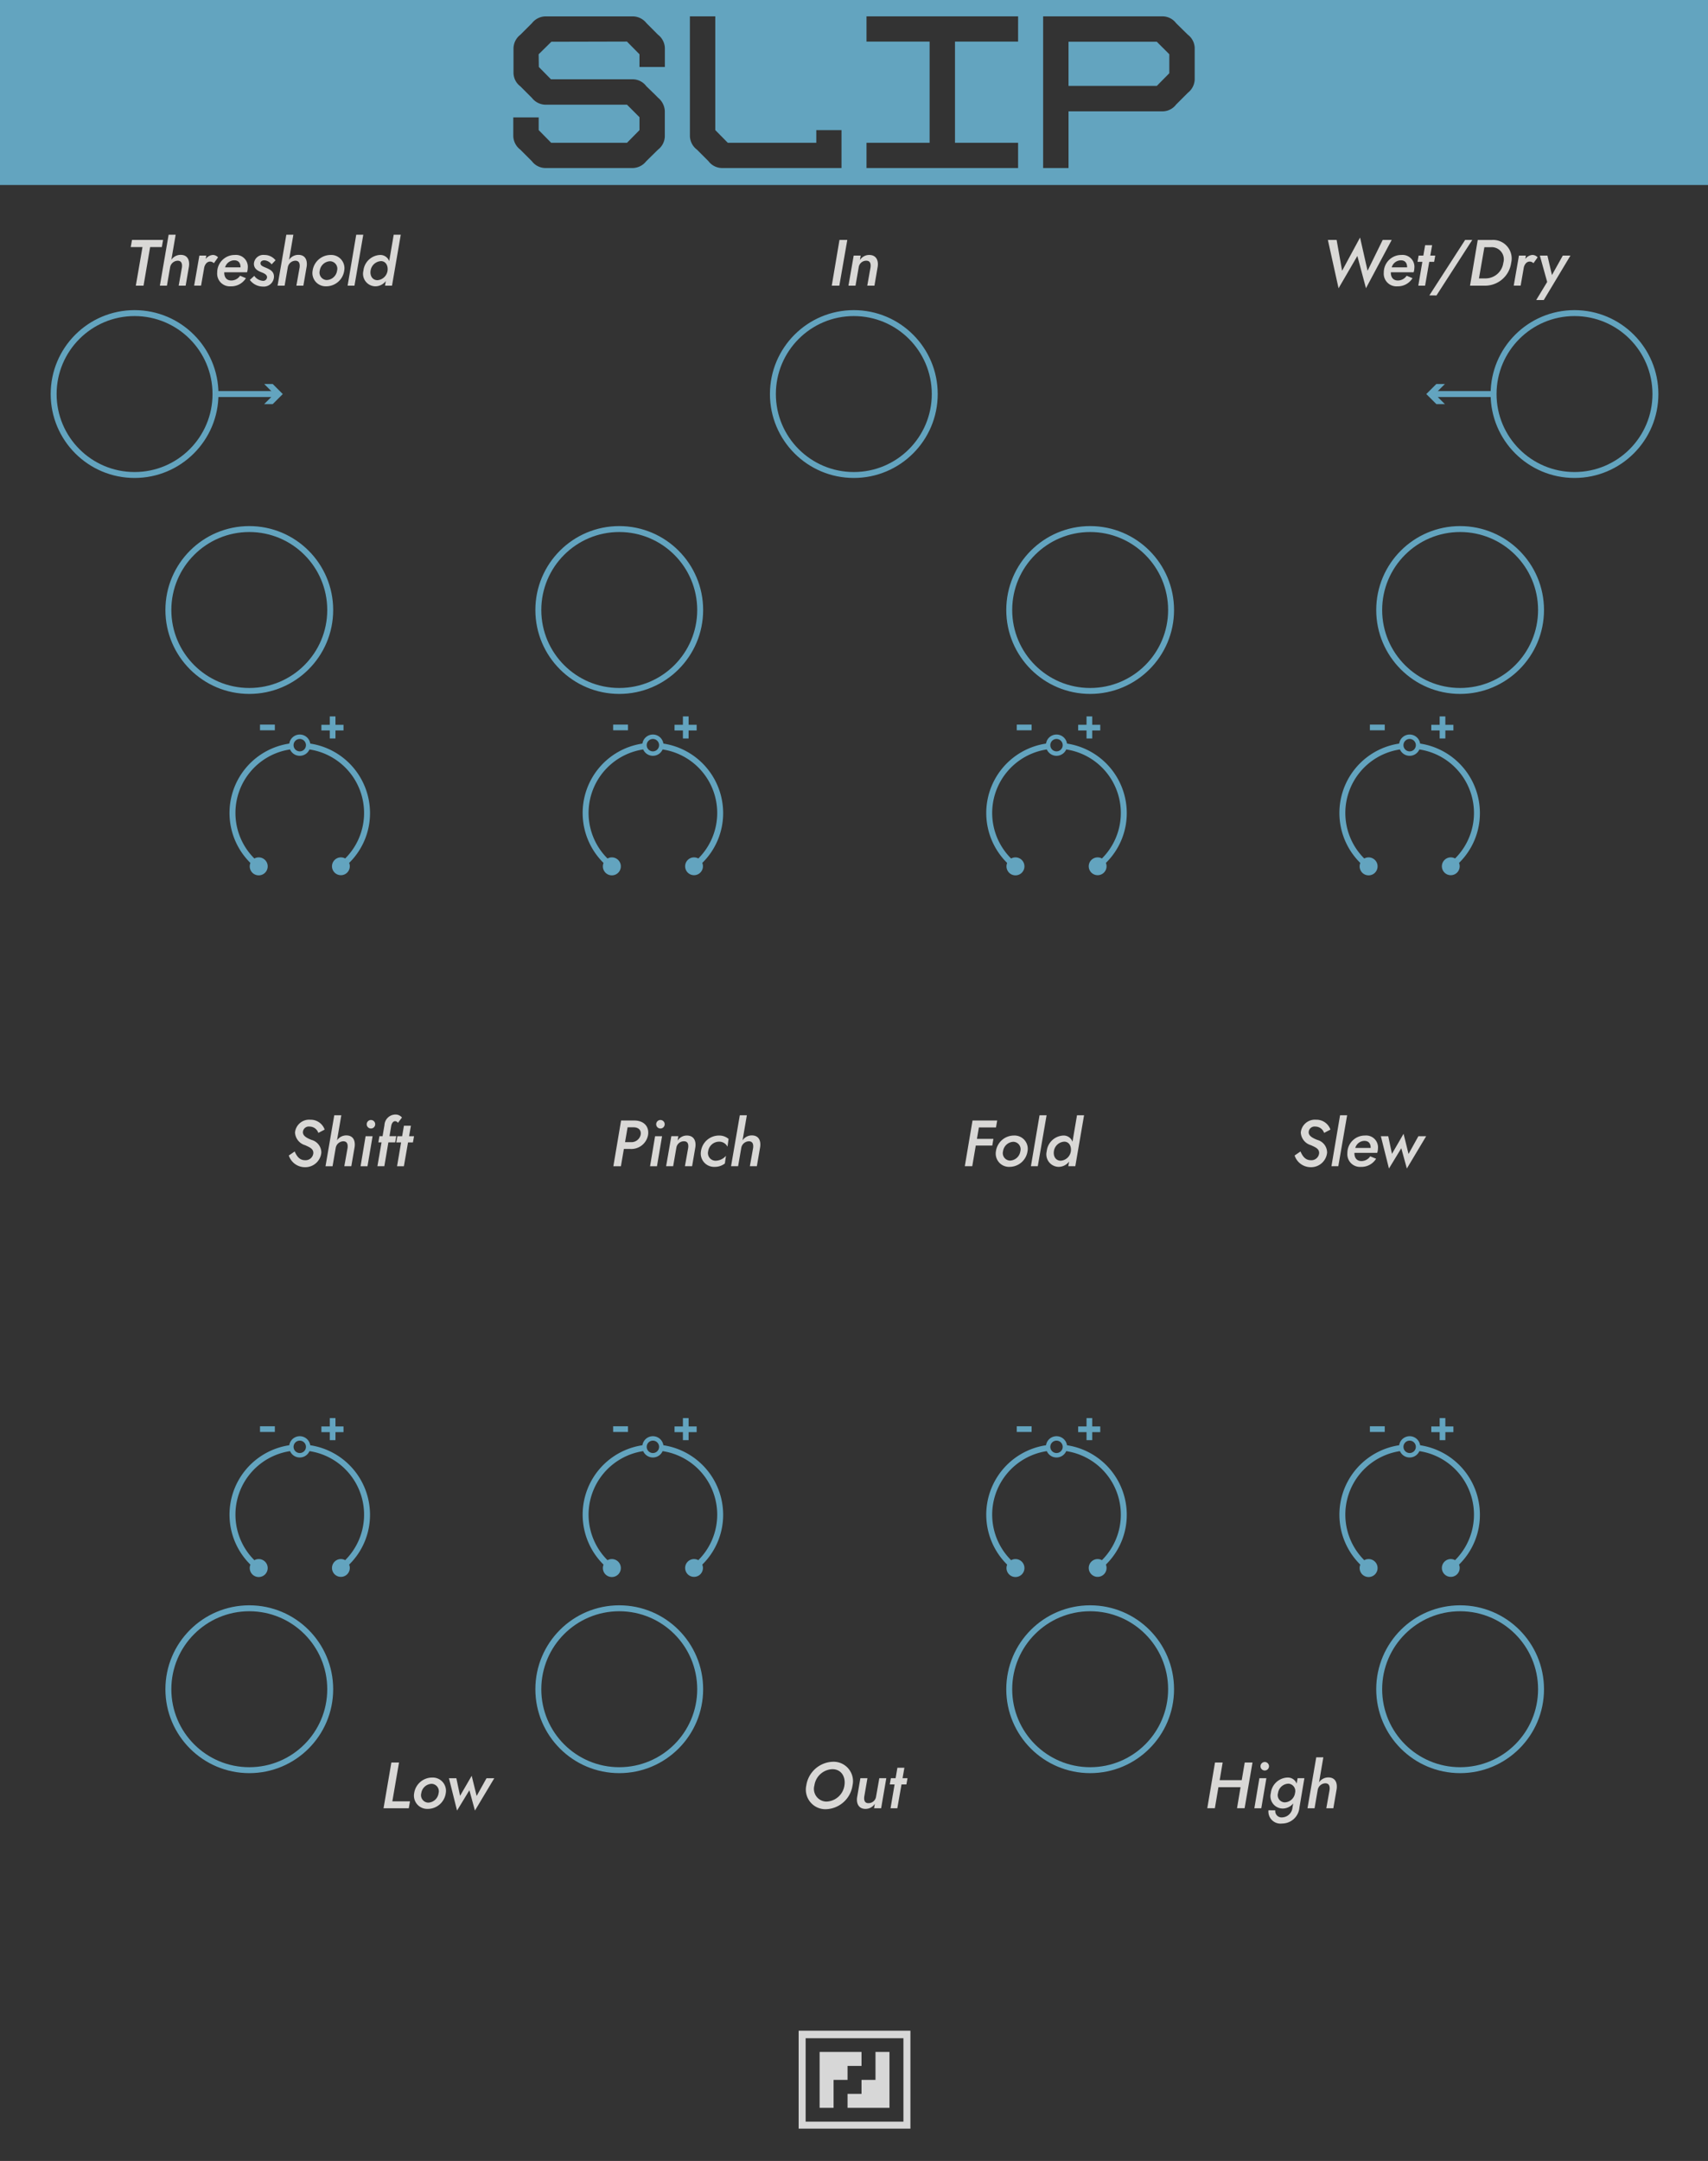 <?xml version="1.0" encoding="UTF-8" standalone="no"?>
<svg
   xmlns:dc="http://purl.org/dc/elements/1.1/"
   xmlns:cc="http://creativecommons.org/ns#"
   xmlns:rdf="http://www.w3.org/1999/02/22-rdf-syntax-ns#"
   xmlns:svg="http://www.w3.org/2000/svg"
   xmlns="http://www.w3.org/2000/svg"
   xmlns:sodipodi="http://sodipodi.sourceforge.net/DTD/sodipodi-0.dtd"
   xmlns:inkscape="http://www.inkscape.org/namespaces/inkscape"
   inkscape:version="1.0 (4035a4f, 2020-05-01)"
   sodipodi:docname="Slip.svg"
   id="svg1090"
   version="1.1"
   viewBox="0 0 101.6 128.5"
   height="128.5mm"
   width="101.6mm">
  <defs
     id="defs1094" />
  <sodipodi:namedview
     inkscape:current-layer="layer1"
     inkscape:window-maximized="1"
     inkscape:window-y="22"
     inkscape:window-x="0"
     inkscape:cy="248.73645"
     inkscape:cx="173.23969"
     inkscape:zoom="1.3477632"
     inkscape:document-units="mm"
     showgrid="false"
     id="namedview1092"
     inkscape:window-height="1152"
     inkscape:window-width="1920"
     inkscape:pageshadow="2"
     inkscape:pageopacity="0"
     guidetolerance="10"
     gridtolerance="10"
     objecttolerance="10"
     borderopacity="1"
     bordercolor="#666666"
     pagecolor="#ffffff" />
  <title
     id="title833">Slip</title>
  <g
     sodipodi:insensitive="true"
     style="display:inline"
     inkscape:label="Layer1"
     id="layer2"
     inkscape:groupmode="layer">
    <rect
       style="stroke-width:0.353"
       id="badf77a0-7770-41d0-a270-7303f2a036c3"
       data-name="BG"
       width="101.6"
       height="128.5"
       fill="#333333"
       x="0"
       y="0" />
    <rect
       style="stroke-width:0.353"
       id="46d11c48-4826-4138-981a-2a66c2b25bc1"
       data-name="Header"
       width="101.6"
       height="11"
       fill="#63a4bf"
       x="0"
       y="0" />
    <g
       transform="scale(0.353)"
       id="ab18eba1-6ffd-4d32-ba60-8db046b47428"
       data-name="Logo">
      <polygon
         points="140.469,345.662 138.115,345.662 138.115,348.016 138.115,350.37 138.115,352.724 138.115,355.078 140.469,355.078 140.469,352.724 140.469,350.37 142.823,350.37 142.823,348.016 145.177,348.016 145.177,345.662 142.823,345.662 "
         fill="#d7d7d7"
         id="polygon837" />
      <polygon
         points="142.823,355.078 145.177,355.078 147.531,355.078 149.885,355.078 149.885,352.724 149.885,350.37 149.885,348.016 149.885,345.662 147.531,345.662 147.531,348.016 147.531,350.37 145.177,350.37 145.177,352.724 142.823,352.724 "
         fill="#d7d7d7"
         id="polygon839" />
      <polygon
         points="135.761,342.085 135.761,343.353 152.239,343.353 152.239,357.406 135.761,357.406 135.761,342.085 134.583,342.085 134.583,358.583 135.761,358.583 153.417,358.583 153.417,357.406 153.417,342.085 152.239,342.085 "
         fill="#d7d7d7"
         id="polygon841" />
    </g>
    <path
       style="stroke-width:0.353"
       d="m 39.144,2.067 a 1.042,1.042 0 0 1 0.405,0.778 V 3.983 H 38.039 v -0.756 l -0.744,-0.755 -4.498,0.011 -0.755,0.744 0.011,0.756 0.721,0.732 h 4.892 a 1.019,1.019 0 0 1 0.776,0.406 c 0.135,0.135 0.575,0.552 0.699,0.688 a 1.082,1.082 0 0 1 0.405,0.789 V 8.109 A 1.026,1.026 0 0 1 39.142,8.898 L 38.443,9.585 A 1.054,1.054 0 0 1 37.667,9.991 H 32.414 A 1.019,1.019 0 0 1 31.638,9.585 L 30.95,8.898 A 1.053,1.053 0 0 1 30.533,8.109 v -1.127 h 1.511 v 0.755 l 0.744,0.755 h 4.509 L 38.04,7.737 V 6.97 L 37.297,6.226 H 32.428 A 1.045,1.045 0 0 1 31.64,5.82 L 30.952,5.133 A 1.02,1.02 0 0 1 30.546,4.356 V 2.857 A 1.047,1.047 0 0 1 30.952,2.068 L 31.64,1.381 a 1.045,1.045 0 0 1 0.789,-0.406 h 5.241 a 1.046,1.046 0 0 1 0.787,0.404 z"
       fill="#333333"
       id="path844" />
    <path
       style="stroke-width:0.353"
       d="m 41.038,0.973 h 1.511 v 6.763 l 0.744,0.755 h 5.264 V 7.737 h 1.499 v 2.254 H 42.92 A 1.019,1.019 0 0 1 42.144,9.585 L 41.457,8.898 A 1.052,1.052 0 0 1 41.039,8.109 Z"
       fill="#333333"
       id="path846" />
    <path
       style="stroke-width:0.353"
       d="m 60.561,2.473 h -3.754 v 6.019 h 3.754 V 9.991 H 51.544 V 8.492 h 3.754 V 2.473 H 51.544 V 0.973 h 9.018 z"
       fill="#333333"
       id="path848" />
    <path
       style="stroke-width:0.353"
       d="m 70.661,2.067 a 1.021,1.021 0 0 1 0.405,0.778 V 4.727 A 1.046,1.046 0 0 1 70.661,5.516 L 69.962,6.215 A 1.02,1.02 0 0 1 69.186,6.621 H 63.561 V 9.991 H 62.05 V 0.973 h 7.135 a 1.019,1.019 0 0 1 0.776,0.406 z m -1.105,2.288 V 3.226 L 68.812,2.482 h -5.252 v 2.626 h 5.253 z"
       fill="#333333"
       id="path850" />
    <g
       transform="scale(0.353)"
       id="daf96990-11ce-4c2f-8802-bd92358bf85e"
       data-name="Text">
      <path
         d="m 22.244,40.42 h 5.237 l -0.209,1.2 H 25.3 l -1.112,6.5 h -1.3 l 1.122,-6.5 h -1.98 z"
         fill="#d9d8d6"
         id="path852" />
      <path
         d="M 29.967,43.919 A 1.344,1.344 0 0 0 28.669,45 l -0.539,3.125 h -1.189 l 1.475,-8.581 H 29.6 l -0.725,4.224 a 1.878,1.878 0 0 1 1.562,-0.836 c 1.144,0 1.551,0.847 1.408,1.947 l -0.561,3.246 H 30.11 l 0.55,-3.081 c 0.065,-0.597 -0.055,-1.103 -0.693,-1.125 z"
         fill="#d9d8d6"
         id="path854" />
      <path
         d="m 35.433,44.062 c -0.539,-0.011 -0.869,0.44 -1.012,0.957 l -0.539,3.1 h -1.166 l 0.88,-5.061 h 1.166 l -0.1,0.572 a 1.642,1.642 0 0 1 1.2,-0.682 1.216,1.216 0 0 1 0.88,0.4 l -0.7,0.99 a 0.91,0.91 0 0 0 -0.609,-0.276 z"
         fill="#d9d8d6"
         id="path856" />
      <path
         d="m 36.6,45.921 a 2.944,2.944 0 0 1 2.971,-2.97 2,2 0 0 1 2.179,2.222 2.483,2.483 0 0 1 -0.121,0.693 h -3.84 c -0.022,0.814 0.374,1.386 1.188,1.386 a 1.774,1.774 0 0 0 1.474,-0.8 l 0.99,0.407 A 2.906,2.906 0 0 1 38.878,48.234 2.135,2.135 0 0 1 36.6,45.921 Z m 1.332,-0.88 h 2.6 v -0.022 c 0,-0.726 -0.351,-1.166 -1.055,-1.166 a 1.627,1.627 0 0 0 -1.547,1.188 z"
         fill="#d9d8d6"
         id="path858" />
      <path
         d="M 44.3,47.308 A 0.638,0.638 0 0 0 45,46.713 c 0.011,-0.44 -0.485,-0.671 -0.969,-0.858 -0.616,-0.242 -1.265,-0.6 -1.243,-1.463 a 1.591,1.591 0 0 1 1.782,-1.441 2.352,2.352 0 0 1 1.859,0.891 l -0.66,0.693 a 1.674,1.674 0 0 0 -1.21,-0.682 c -0.4,0 -0.66,0.2 -0.66,0.484 -0.022,0.4 0.418,0.561 0.924,0.77 0.748,0.319 1.364,0.66 1.343,1.54 a 1.713,1.713 0 0 1 -1.86,1.628 2.744,2.744 0 0 1 -2.206,-1.122 l 0.749,-0.682 a 1.942,1.942 0 0 0 1.451,0.837 z"
         fill="#d9d8d6"
         id="path860" />
      <path
         d="M 49.8,43.919 A 1.344,1.344 0 0 0 48.5,45 l -0.539,3.125 h -1.188 l 1.475,-8.581 h 1.187 l -0.725,4.224 a 1.878,1.878 0 0 1 1.562,-0.836 c 1.144,0 1.551,0.847 1.409,1.947 l -0.562,3.246 h -1.177 l 0.55,-3.081 C 50.557,44.447 50.437,43.941 49.8,43.919 Z"
         fill="#d9d8d6"
         id="path862" />
      <path
         d="m 55.718,42.951 a 2.232,2.232 0 0 1 2.288,2.64 3.072,3.072 0 0 1 -3.036,2.64 2.236,2.236 0 0 1 -2.289,-2.64 3.07,3.07 0 0 1 3.037,-2.64 z m -0.661,4.224 a 1.833,1.833 0 0 0 1.743,-1.584 1.256,1.256 0 0 0 -1.178,-1.584 1.832,1.832 0 0 0 -1.738,1.584 1.255,1.255 0 0 0 1.173,1.584 z"
         fill="#d9d8d6"
         id="path864" />
      <path
         d="m 61.217,39.541 -1.485,8.581 h -1.155 l 1.452,-8.581 z"
         fill="#d9d8d6"
         id="path866" />
      <path
         d="M 64.056,42.951 A 1.582,1.582 0 0 1 65.585,44 l 0.759,-4.455 h 1.188 l -1.475,8.581 h -1.176 l 0.132,-0.782 a 2.229,2.229 0 0 1 -1.772,0.891 2.113,2.113 0 0 1 -2,-2.64 2.954,2.954 0 0 1 2.815,-2.644 z M 63.615,47.2 a 1.862,1.862 0 0 0 1.694,-1.606 C 65.42,44.747 65.002,44.01 64.231,43.988 a 1.864,1.864 0 0 0 -1.782,1.606 c -0.132,0.855 0.308,1.606 1.166,1.606 z"
         fill="#d9d8d6"
         id="path868" />
      <path
         d="m 142.779,40.42 -1.342,7.7 h -1.276 l 1.3,-7.7 z"
         fill="#d9d8d6"
         id="path870" />
      <path
         d="m 145.991,43.919 a 1.284,1.284 0 0 0 -1.287,1.089 l -0.539,3.114 h -1.189 l 0.88,-5.061 h 1.178 l -0.121,0.748 a 1.833,1.833 0 0 1 1.562,-0.858 c 1.155,0 1.584,0.88 1.43,1.958 l -0.55,3.213 h -1.21 l 0.55,-3.081 c 0.077,-0.594 -0.044,-1.122 -0.704,-1.122 z"
         fill="#d9d8d6"
         id="path872" />
      <path
         d="m 140.406,296.777 a 3.269,3.269 0 0 1 3.256,3.983 4.682,4.682 0 0 1 -4.531,4.015 3.3,3.3 0 0 1 -3.258,-4.015 4.682,4.682 0 0 1 4.533,-3.983 z m -1.144,6.711 a 3.178,3.178 0 0 0 3.037,-2.728 c 0.22,-1.408 -0.485,-2.718 -2.026,-2.729 a 3.175,3.175 0 0 0 -3.035,2.729 2.138,2.138 0 0 0 2.024,2.728 z"
         fill="#d9d8d6"
         id="path874" />
      <path
         d="m 146.324,303.752 a 1.283,1.283 0 0 0 1.3,-1.078 l 0.551,-3.124 h 1.177 l -0.869,5.06 h -1.189 l 0.121,-0.748 a 1.845,1.845 0 0 1 -1.563,0.858 c -1.142,0 -1.572,-0.891 -1.418,-1.958 l 0.549,-3.212 h 1.19 l -0.53,3.08 c -0.079,0.594 0.042,1.122 0.681,1.122 z"
         fill="#d9d8d6"
         id="path876" />
      <path
         d="m 150.922,299.55 0.3,-1.761 h 1.178 l -0.308,1.761 h 0.836 l -0.188,1.045 h -0.824 l -0.705,4.015 h -1.143 l 0.682,-4.015 h -0.815 l 0.188,-1.045 z"
         fill="#d9d8d6"
         id="path878" />
      <path
         d="m 67.238,296.909 -1.122,6.535 h 2.971 l -0.2,1.166 h -4.256 l 1.32,-7.7 z"
         fill="#d9d8d6"
         id="path880" />
      <path
         d="m 72.827,299.439 a 2.232,2.232 0 0 1 2.288,2.641 3.071,3.071 0 0 1 -3.036,2.64 2.237,2.237 0 0 1 -2.289,-2.64 3.072,3.072 0 0 1 3.037,-2.641 z m -0.66,4.225 a 1.833,1.833 0 0 0 1.738,-1.584 1.256,1.256 0 0 0 -1.178,-1.585 1.833,1.833 0 0 0 -1.738,1.585 1.255,1.255 0 0 0 1.178,1.584 z"
         fill="#d9d8d6"
         id="path882" />
      <path
         d="m 76.9,299.55 0.627,2.97 1.958,-3.377 0.836,3.4 1.662,-2.992 h 1.309 l -3.26,5.449 -0.935,-3.422 -2.08,3.422 -1.364,-5.445 z"
         fill="#d9d8d6"
         id="path884" />
      <path
         d="m 206.033,296.908 -0.506,2.971 h 3.719 l 0.506,-2.971 h 1.309 l -1.331,7.7 h -1.276 l 0.594,-3.542 h -3.73 l -0.6,3.542 h -1.277 l 1.3,-7.7 z"
         fill="#d9d8d6"
         id="path886" />
      <path
         d="m 213.4,299.549 -0.858,5.06 h -1.166 l 0.847,-5.06 z m -0.242,-2.729 a 0.716,0.716 0 1 1 -0.748,0.715 0.722,0.722 0 0 1 0.751,-0.715 z"
         fill="#d9d8d6"
         id="path888" />
      <path
         d="m 214.9,304.962 a 1.065,1.065 0 0 0 1.166,1.187 1.814,1.814 0 0 0 1.734,-1.649 l 0.121,-0.7 a 2.286,2.286 0 0 1 -1.772,0.857 2.081,2.081 0 0 1 -2,-2.6 2.945,2.945 0 0 1 2.817,-2.62 1.589,1.589 0 0 1 1.54,1.035 l 0.154,-0.924 h 1.144 l -0.836,4.951 a 2.935,2.935 0 0 1 -2.927,2.684 2.034,2.034 0 0 1 -2.288,-2.234 z m 1.628,-1.343 a 1.819,1.819 0 0 0 1.661,-1.375 l 0.055,-0.274 a 1.241,1.241 0 0 0 -1.1,-1.5 1.827,1.827 0 0 0 -1.782,1.585 1.213,1.213 0 0 0 1.165,1.564 z"
         fill="#d9d8d6"
         id="path890" />
      <path
         d="m 223.358,300.407 a 1.346,1.346 0 0 0 -1.3,1.078 l -0.539,3.124 h -1.188 l 1.474,-8.581 H 223 l -0.726,4.225 a 1.881,1.881 0 0 1 1.563,-0.836 c 1.143,0 1.551,0.847 1.408,1.947 l -0.561,3.245 H 223.5 l 0.55,-3.08 c 0.067,-0.593 -0.05,-1.1 -0.692,-1.122 z"
         fill="#d9d8d6"
         id="path892" />
      <path
         d="m 51.4,195.445 a 1.305,1.305 0 0 0 1.4,-1.188 c 0.022,-0.748 -0.616,-0.99 -1.386,-1.342 a 2.358,2.358 0 0 1 -1.7,-2.135 2.391,2.391 0 0 1 2.585,-2.156 2.489,2.489 0 0 1 2.409,1.661 l -1.066,0.562 a 1.547,1.547 0 0 0 -1.475,-1.068 0.988,0.988 0 0 0 -1.122,0.913 c -0.033,0.617 0.583,0.991 1.452,1.331 a 2.218,2.218 0 0 1 1.651,2.146 2.716,2.716 0 0 1 -2.806,2.453 2.858,2.858 0 0 1 -2.673,-1.969 l 0.989,-0.682 c 0.378,0.869 0.861,1.474 1.742,1.474 z"
         fill="#d9d8d6"
         id="path894" />
      <path
         d="m 57.879,192.255 a 1.342,1.342 0 0 0 -1.3,1.078 l -0.539,3.124 h -1.187 l 1.475,-8.581 h 1.187 L 56.79,192.1 a 1.88,1.88 0 0 1 1.562,-0.836 c 1.144,0 1.551,0.846 1.409,1.947 l -0.562,3.245 h -1.177 l 0.55,-3.08 c 0.066,-0.593 -0.055,-1.1 -0.693,-1.121 z"
         fill="#d9d8d6"
         id="path896" />
      <path
         d="m 62.785,191.4 -0.858,5.061 h -1.166 l 0.847,-5.061 z m -0.242,-2.728 a 0.716,0.716 0 1 1 -0.748,0.715 0.722,0.722 0 0 1 0.748,-0.719 z"
         fill="#d9d8d6"
         id="path898" />
      <path
         d="m 64.468,191.4 0.319,-1.87 a 1.871,1.871 0 0 1 1.87,-1.782 1.4,1.4 0 0 1 1.078,0.506 l -0.681,0.9 a 0.571,0.571 0 0 0 -0.462,-0.286 c -0.386,0 -0.617,0.418 -0.683,0.9 l -0.275,1.627 h 1.144 l -0.186,1.045 h -1.145 l -0.682,4.016 H 63.6 l 0.694,-4.016 h -0.539 l 0.187,-1.045 z"
         fill="#d9d8d6"
         id="path900" />
      <path
         d="m 67.767,191.4 0.3,-1.759 h 1.177 l -0.308,1.759 h 0.836 l -0.187,1.045 H 68.76 l -0.7,4.016 h -1.151 l 0.682,-4.016 h -0.814 l 0.187,-1.045 z"
         fill="#d9d8d6"
         id="path902" />
      <path
         d="m 106.891,188.756 c 1.54,0 2.52,0.946 2.322,2.4 a 2.866,2.866 0 0 1 -3.059,2.387 h -1.022 l -0.5,2.916 h -1.272 l 1.3,-7.7 z m -1.132,1.143 -0.43,2.5 h 0.936 a 1.593,1.593 0 0 0 1.694,-1.243 c 0.132,-0.781 -0.374,-1.255 -1.189,-1.255 z"
         fill="#d9d8d6"
         id="path904" />
      <path
         d="m 111.566,191.4 -0.858,5.061 h -1.166 l 0.848,-5.061 z m -0.242,-2.728 a 0.716,0.716 0 1 1 -0.748,0.715 0.721,0.721 0 0 1 0.748,-0.719 z"
         fill="#d9d8d6"
         id="path906" />
      <path
         d="m 115.263,192.254 a 1.284,1.284 0 0 0 -1.288,1.09 l -0.539,3.113 h -1.188 l 0.88,-5.061 h 1.178 l -0.122,0.749 a 1.833,1.833 0 0 1 1.563,-0.859 c 1.154,0 1.584,0.88 1.43,1.958 l -0.55,3.213 h -1.21 l 0.55,-3.081 c 0.077,-0.594 -0.044,-1.122 -0.704,-1.122 z"
         fill="#d9d8d6"
         id="path908" />
      <path
         d="m 120.564,195.532 a 2.331,2.331 0 0 0 1.771,-0.836 l -0.187,1.3 a 2.728,2.728 0 0 1 -1.717,0.571 2.245,2.245 0 0 1 -2.309,-2.639 3.065,3.065 0 0 1 3.047,-2.641 2.4,2.4 0 0 1 1.606,0.572 l -0.186,1.309 a 1.556,1.556 0 0 0 -1.453,-0.847 1.871,1.871 0 0 0 -1.8,1.607 1.286,1.286 0 0 0 1.228,1.604 z"
         fill="#d9d8d6"
         id="path910" />
      <path
         d="m 126.219,192.254 a 1.344,1.344 0 0 0 -1.3,1.078 l -0.539,3.125 h -1.189 l 1.475,-8.581 h 1.187 l -0.725,4.225 a 1.877,1.877 0 0 1 1.562,-0.837 c 1.144,0 1.551,0.847 1.408,1.947 l -0.561,3.246 h -1.177 l 0.55,-3.081 c 0.067,-0.594 -0.053,-1.1 -0.691,-1.122 z"
         fill="#d9d8d6"
         id="path912" />
      <path
         d="m 168.038,188.755 -0.2,1.166 h -2.883 l -0.33,1.926 h 2.775 l -0.186,1.132 h -2.784 l -0.594,3.477 h -1.254 l 1.3,-7.7 z"
         fill="#d9d8d6"
         id="path914" />
      <path
         d="m 170.864,191.285 a 2.232,2.232 0 0 1 2.288,2.641 3.071,3.071 0 0 1 -3.036,2.64 2.237,2.237 0 0 1 -2.289,-2.64 3.072,3.072 0 0 1 3.037,-2.641 z m -0.66,4.225 a 1.833,1.833 0 0 0 1.738,-1.584 1.255,1.255 0 0 0 -1.177,-1.584 1.832,1.832 0 0 0 -1.739,1.584 1.256,1.256 0 0 0 1.174,1.584 z"
         fill="#d9d8d6"
         id="path916" />
      <path
         d="m 176.363,187.875 -1.484,8.581 h -1.156 l 1.453,-8.581 z"
         fill="#d9d8d6"
         id="path918" />
      <path
         d="m 179.2,191.285 a 1.585,1.585 0 0 1 1.529,1.046 l 0.759,-4.456 h 1.189 l -1.475,8.581 h -1.177 l 0.132,-0.781 a 2.227,2.227 0 0 1 -1.771,0.891 2.112,2.112 0 0 1 -2,-2.64 2.955,2.955 0 0 1 2.814,-2.641 z m -0.44,4.247 a 1.863,1.863 0 0 0 1.694,-1.606 c 0.11,-0.847 -0.308,-1.584 -1.078,-1.607 a 1.863,1.863 0 0 0 -1.782,1.607 c -0.13,0.858 0.306,1.606 1.168,1.606 z"
         fill="#d9d8d6"
         id="path920" />
      <path
         d="m 220.89,195.444 a 1.305,1.305 0 0 0 1.4,-1.187 c 0.021,-0.748 -0.615,-0.99 -1.387,-1.343 a 2.36,2.36 0 0 1 -1.705,-2.134 2.391,2.391 0 0 1 2.586,-2.156 2.485,2.485 0 0 1 2.408,1.661 l -1.066,0.561 a 1.545,1.545 0 0 0 -1.475,-1.067 0.988,0.988 0 0 0 -1.121,0.913 c -0.033,0.616 0.582,0.99 1.451,1.331 a 2.213,2.213 0 0 1 1.651,2.145 2.716,2.716 0 0 1 -2.8,2.454 2.862,2.862 0 0 1 -2.674,-1.97 l 0.99,-0.681 c 0.377,0.869 0.862,1.473 1.742,1.473 z"
         fill="#d9d8d6"
         id="path922" />
      <path
         d="m 227.006,187.876 -1.485,8.581 h -1.156 l 1.453,-8.581 z"
         fill="#d9d8d6"
         id="path924" />
      <path
         d="m 227.049,194.257 a 2.945,2.945 0 0 1 2.97,-2.971 2,2 0 0 1 2.18,2.223 2.44,2.44 0 0 1 -0.121,0.692 h -3.84 c -0.023,0.815 0.373,1.387 1.188,1.387 a 1.777,1.777 0 0 0 1.474,-0.8 l 0.99,0.407 a 2.909,2.909 0 0 1 -2.564,1.375 2.134,2.134 0 0 1 -2.277,-2.313 z m 1.332,-0.881 h 2.595 v -0.022 c 0,-0.726 -0.351,-1.166 -1.054,-1.166 a 1.626,1.626 0 0 0 -1.541,1.188 z"
         fill="#d9d8d6"
         id="path926" />
      <path
         d="m 233.935,191.4 0.627,2.97 1.957,-3.377 0.836,3.4 1.662,-2.993 h 1.309 l -3.256,5.446 -0.935,-3.422 -2.079,3.422 -1.365,-5.446 z"
         fill="#d9d8d6"
         id="path928" />
      <path
         d="m 233,40.42 h 1.518 l -4.335,8.131 -1.452,-5.435 -3.168,5.446 -1.8,-8.142 h 1.474 l 0.924,5.193 3.025,-5.6 1.266,5.6 z"
         fill="#d9d8d6"
         id="path930" />
      <path
         d="m 233.185,45.921 a 2.944,2.944 0 0 1 2.971,-2.97 2,2 0 0 1 2.179,2.222 2.483,2.483 0 0 1 -0.121,0.693 h -3.84 c -0.023,0.814 0.374,1.386 1.188,1.386 a 1.774,1.774 0 0 0 1.474,-0.8 l 0.99,0.407 a 2.906,2.906 0 0 1 -2.563,1.375 2.134,2.134 0 0 1 -2.278,-2.313 z m 1.331,-0.88 h 2.6 v -0.022 c 0,-0.726 -0.351,-1.166 -1.056,-1.166 a 1.628,1.628 0 0 0 -1.544,1.188 z"
         fill="#d9d8d6"
         id="path932" />
      <path
         d="m 239.852,43.061 0.3,-1.76 h 1.177 l -0.308,1.76 h 0.836 l -0.187,1.045 h -0.825 l -0.7,4.016 h -1.144 l 0.682,-4.016 h -0.814 l 0.187,-1.045 z"
         fill="#d9d8d6"
         id="path934" />
      <path
         d="m 248.092,40.42 -6.03,9.352 -1.2,-0.011 6.029,-9.341 z"
         fill="#d9d8d6"
         id="path936" />
      <path
         d="m 247.717,48.122 1.3,-7.7 h 2.4 a 3.13,3.13 0 0 1 3.234,3.851 4.442,4.442 0 0 1 -4.466,3.851 z m 2.42,-6.48 -0.914,5.258 h 1.045 a 3.021,3.021 0 0 0 3.059,-2.629 2.041,2.041 0 0 0 -2.079,-2.629 z"
         fill="#d9d8d6"
         id="path938" />
      <path
         d="m 257.8,44.062 c -0.539,-0.011 -0.87,0.44 -1.013,0.957 l -0.539,3.1 h -1.166 l 0.88,-5.061 h 1.166 l -0.1,0.572 a 1.642,1.642 0 0 1 1.2,-0.682 1.216,1.216 0 0 1 0.88,0.4 l -0.7,0.99 A 0.908,0.908 0 0 0 257.8,44.062 Z"
         fill="#d9d8d6"
         id="path940" />
      <path
         d="m 260.146,50.542 h -1.276 l 1.848,-3.047 -1.232,-4.434 h 1.277 l 0.758,3.278 1.827,-3.278 h 1.287 z"
         fill="#d9d8d6"
         id="path942" />
    </g>
    <g
       transform="scale(0.353)"
       id="393ebe3f-374d-40a0-9bfc-2acc3774881c"
       data-name="Legend">
      <circle
         cx="143.88"
         cy="66.38"
         r="13.636"
         fill="none"
         stroke="#63a4bf"
         stroke-miterlimit="10"
         id="circle1010" />
      <circle
         cx="22.677"
         cy="66.38"
         r="13.636"
         fill="none"
         stroke="#63a4bf"
         stroke-miterlimit="10"
         id="circle1012" />
      <circle
         cx="42.009"
         cy="102.759"
         r="13.636"
         fill="none"
         stroke="#63a4bf"
         stroke-miterlimit="10"
         id="circle1014" />
      <path
         d="m 43.815,122.063 h 2.5 v 0.959 h -2.5 z"
         fill="#63a4bf"
         id="path1016" />
      <path
         d="M 57.886,123.052 H 56.53 v 1.35 h -0.959 v -1.35 H 54.16 v -0.959 h 1.411 v -1.41 h 0.959 v 1.41 h 1.356 z"
         fill="#63a4bf"
         id="path1018" />
      <path
         d="m 62.352,136.953 a 11.847,11.847 0 0 0 -10.073,-11.693 1.785,1.785 0 0 0 -3.531,0 11.821,11.821 0 0 0 -6.55,20.11 1.513,1.513 0 1 0 0.667,-0.749 10.821,10.821 0 0 1 6.011,-18.371 1.788,1.788 0 0 0 3.275,0 10.821,10.821 0 0 1 6.016,18.366 1.5,1.5 0 1 0 0.667,0.748 11.728,11.728 0 0 0 3.518,-8.411 z M 50.513,126.571 a 1.043,1.043 0 1 1 1.043,-1.043 1.043,1.043 0 0 1 -1.043,1.043 z"
         fill="#63a4bf"
         id="path1020" />
      <circle
         cx="104.352"
         cy="102.759"
         r="13.636"
         fill="none"
         stroke="#63a4bf"
         stroke-miterlimit="10"
         id="circle1022" />
      <path
         d="m 103.323,122.063 h 2.5 v 0.959 h -2.5 z"
         fill="#63a4bf"
         id="path1024" />
      <path
         d="m 117.394,123.052 h -1.356 v 1.35 h -0.959 v -1.35 h -1.411 v -0.959 h 1.411 v -1.41 h 0.959 v 1.41 h 1.356 z"
         fill="#63a4bf"
         id="path1026" />
      <path
         d="m 121.859,136.953 a 11.846,11.846 0 0 0 -10.072,-11.693 1.785,1.785 0 0 0 -3.531,0 11.821,11.821 0 0 0 -6.55,20.11 1.513,1.513 0 1 0 0.667,-0.749 10.821,10.821 0 0 1 6.011,-18.371 1.787,1.787 0 0 0 3.274,0 10.822,10.822 0 0 1 6.017,18.366 1.5,1.5 0 1 0 0.667,0.748 11.732,11.732 0 0 0 3.517,-8.411 z m -11.838,-10.382 a 1.043,1.043 0 1 1 1.043,-1.043 1.042,1.042 0 0 1 -1.043,1.043 z"
         fill="#63a4bf"
         id="path1028" />
      <circle
         cx="183.705"
         cy="102.759"
         r="13.636"
         fill="none"
         stroke="#63a4bf"
         stroke-miterlimit="10"
         id="circle1030" />
      <path
         d="m 171.337,122.063 h 2.5 v 0.959 h -2.5 z"
         fill="#63a4bf"
         id="path1032" />
      <path
         d="m 185.408,123.052 h -1.356 v 1.35 h -0.959 v -1.35 h -1.41 v -0.959 h 1.41 v -1.41 h 0.959 v 1.41 h 1.356 z"
         fill="#63a4bf"
         id="path1034" />
      <path
         d="M 189.874,136.953 A 11.847,11.847 0 0 0 179.8,125.26 a 1.785,1.785 0 0 0 -3.531,0 11.821,11.821 0 0 0 -6.55,20.11 1.513,1.513 0 1 0 0.667,-0.749 10.821,10.821 0 0 1 6.012,-18.371 1.787,1.787 0 0 0 3.274,0 10.821,10.821 0 0 1 6.016,18.366 1.5,1.5 0 1 0 0.668,0.748 11.732,11.732 0 0 0 3.518,-8.411 z m -11.838,-10.382 a 1.043,1.043 0 1 1 1.042,-1.043 1.043,1.043 0 0 1 -1.042,1.043 z"
         fill="#63a4bf"
         id="path1036" />
      <circle
         cx="246.047"
         cy="102.759"
         r="13.636"
         fill="none"
         stroke="#63a4bf"
         stroke-miterlimit="10"
         id="circle1038" />
      <path
         d="m 230.845,122.063 h 2.5 v 0.959 h -2.5 z"
         fill="#63a4bf"
         id="path1040" />
      <path
         d="m 244.916,123.052 h -1.356 v 1.35 h -0.96 v -1.35 h -1.41 v -0.959 h 1.41 v -1.41 h 0.959 v 1.41 h 1.356 z"
         fill="#63a4bf"
         id="path1042" />
      <path
         d="m 249.382,136.953 a 11.847,11.847 0 0 0 -10.073,-11.693 1.785,1.785 0 0 0 -3.531,0 11.821,11.821 0 0 0 -6.55,20.11 1.513,1.513 0 1 0 0.667,-0.749 10.821,10.821 0 0 1 6.011,-18.371 1.788,1.788 0 0 0 3.275,0 10.821,10.821 0 0 1 6.016,18.366 1.5,1.5 0 1 0 0.667,0.748 11.728,11.728 0 0 0 3.518,-8.411 z m -11.839,-10.382 a 1.043,1.043 0 1 1 1.043,-1.043 1.043,1.043 0 0 1 -1.043,1.043 z"
         fill="#63a4bf"
         id="path1044" />
      <path
         d="m 43.815,240.263 h 2.5 v 0.96 h -2.5 z"
         fill="#63a4bf"
         id="path1046" />
      <path
         d="M 57.886,241.253 H 56.53 v 1.35 h -0.959 v -1.35 H 54.16 v -0.959 h 1.411 v -1.411 h 0.959 v 1.411 h 1.356 z"
         fill="#63a4bf"
         id="path1048" />
      <path
         d="m 62.352,255.154 a 11.847,11.847 0 0 0 -10.073,-11.693 1.785,1.785 0 0 0 -3.531,0 11.822,11.822 0 0 0 -6.55,20.111 1.513,1.513 0 1 0 0.667,-0.749 10.821,10.821 0 0 1 6.011,-18.371 1.788,1.788 0 0 0 3.275,0 10.821,10.821 0 0 1 6.016,18.366 1.5,1.5 0 1 0 0.667,0.748 11.732,11.732 0 0 0 3.518,-8.412 z M 50.513,244.772 a 1.043,1.043 0 1 1 1.043,-1.043 1.043,1.043 0 0 1 -1.043,1.043 z"
         fill="#63a4bf"
         id="path1050" />
      <path
         d="m 103.323,240.263 h 2.5 v 0.96 h -2.5 z"
         fill="#63a4bf"
         id="path1052" />
      <path
         d="m 117.394,241.253 h -1.356 v 1.35 h -0.959 v -1.35 h -1.411 v -0.959 h 1.411 v -1.411 h 0.959 v 1.411 h 1.356 z"
         fill="#63a4bf"
         id="path1054" />
      <path
         d="m 121.859,255.154 a 11.846,11.846 0 0 0 -10.072,-11.693 1.785,1.785 0 0 0 -3.531,0 11.822,11.822 0 0 0 -6.55,20.111 1.513,1.513 0 1 0 0.667,-0.749 10.821,10.821 0 0 1 6.011,-18.371 1.787,1.787 0 0 0 3.274,0 10.822,10.822 0 0 1 6.017,18.366 1.5,1.5 0 1 0 0.667,0.748 11.735,11.735 0 0 0 3.517,-8.412 z m -11.838,-10.382 a 1.043,1.043 0 1 1 1.043,-1.043 1.042,1.042 0 0 1 -1.043,1.043 z"
         fill="#63a4bf"
         id="path1056" />
      <path
         d="m 171.337,240.263 h 2.5 v 0.96 h -2.5 z"
         fill="#63a4bf"
         id="path1058" />
      <path
         d="m 185.408,241.253 h -1.356 v 1.35 h -0.959 v -1.35 h -1.41 v -0.959 h 1.41 v -1.411 h 0.959 v 1.411 h 1.356 z"
         fill="#63a4bf"
         id="path1060" />
      <path
         d="m 189.874,255.154 a 11.847,11.847 0 0 0 -10.074,-11.693 1.785,1.785 0 0 0 -3.531,0 11.822,11.822 0 0 0 -6.55,20.111 1.513,1.513 0 1 0 0.667,-0.749 10.821,10.821 0 0 1 6.012,-18.371 1.787,1.787 0 0 0 3.274,0 10.821,10.821 0 0 1 6.016,18.366 1.5,1.5 0 1 0 0.668,0.748 11.735,11.735 0 0 0 3.518,-8.412 z m -11.838,-10.382 a 1.043,1.043 0 1 1 1.042,-1.043 1.043,1.043 0 0 1 -1.042,1.043 z"
         fill="#63a4bf"
         id="path1062" />
      <path
         d="m 230.845,240.263 h 2.5 v 0.96 h -2.5 z"
         fill="#63a4bf"
         id="path1064" />
      <path
         d="m 244.916,241.253 h -1.356 v 1.35 h -0.96 v -1.35 h -1.41 v -0.959 h 1.41 v -1.411 h 0.959 v 1.411 h 1.356 z"
         fill="#63a4bf"
         id="path1066" />
      <path
         d="m 249.382,255.154 a 11.847,11.847 0 0 0 -10.073,-11.693 1.785,1.785 0 0 0 -3.531,0 11.822,11.822 0 0 0 -6.55,20.111 1.513,1.513 0 1 0 0.667,-0.749 10.821,10.821 0 0 1 6.011,-18.371 1.788,1.788 0 0 0 3.275,0 10.821,10.821 0 0 1 6.016,18.366 1.5,1.5 0 1 0 0.667,0.748 11.732,11.732 0 0 0 3.518,-8.412 z m -11.839,-10.382 a 1.043,1.043 0 1 1 1.043,-1.043 1.043,1.043 0 0 1 -1.043,1.043 z"
         fill="#63a4bf"
         id="path1068" />
      <circle
         cx="42.009"
         cy="284.56"
         r="13.636"
         fill="none"
         stroke="#63a4bf"
         stroke-miterlimit="10"
         id="circle1070" />
      <circle
         cx="104.352"
         cy="284.56"
         r="13.636"
         fill="none"
         stroke="#63a4bf"
         stroke-miterlimit="10"
         id="circle1072" />
      <circle
         cx="265.323"
         cy="66.38"
         r="13.636"
         fill="none"
         stroke="#63a4bf"
         stroke-miterlimit="10"
         id="circle1074" />
      <circle
         cx="183.705"
         cy="284.56"
         r="13.636"
         fill="none"
         stroke="#63a4bf"
         stroke-miterlimit="10"
         id="circle1076" />
      <circle
         cx="246.047"
         cy="284.56"
         r="13.636"
         fill="none"
         stroke="#63a4bf"
         stroke-miterlimit="10"
         id="circle1078" />
      <line
         x1="36.313"
         y1="66.38"
         x2="46.509"
         y2="66.38"
         fill="none"
         stroke="#63a4bf"
         stroke-miterlimit="10"
         id="line1080" />
      <polygon
         points="44.517,64.685 45.956,64.685 47.651,66.38 45.956,68.075 44.517,68.075 46.213,66.38 "
         fill="#63a4bf"
         id="polygon1082" />
      <line
         x1="251.687"
         y1="66.38"
         x2="241.491"
         y2="66.38"
         fill="none"
         stroke="#63a4bf"
         stroke-miterlimit="10"
         id="line1084" />
      <polygon
         points="243.483,68.075 242.044,68.075 240.348,66.38 242.044,64.685 243.483,64.685 241.787,66.38 "
         fill="#63a4bf"
         id="polygon1086" />
    </g>
  </g>
  <g
     style="display:none"
     inkscape:label="components"
     id="layer1"
     inkscape:groupmode="layer">
    <circle
       inkscape:label="HIGHSHIFTTRIM"
       style="fill:#ff0000;stroke:none;stroke-width:0.353;stroke-opacity:1"
       id="circle945"
       fill="#ff0000"
       r="2"
       cy="48.282"
       cx="17.82" />
    <circle
       inkscape:label="HIGHPINCHTRIM"
       style="fill:#ff0000;stroke:none;stroke-width:0.353;stroke-opacity:1"
       id="circle947"
       fill="#ff0000"
       r="2"
       cy="48.282"
       cx="38.813" />
    <circle
       inkscape:label="HIGHFOLDTRIM"
       style="fill:#ff0000;stroke:none;stroke-width:0.353;stroke-opacity:1"
       id="circle949"
       fill="#ff0000"
       r="2"
       cy="48.282"
       cx="62.807" />
    <circle
       inkscape:label="HIGHSLEWTRIM"
       style="fill:#ff0000;stroke:none;stroke-width:0.353;stroke-opacity:1"
       id="circle951"
       fill="#ff0000"
       r="2"
       cy="48.282"
       cx="83.8" />
    <circle
       inkscape:label="HIGHFOLD"
       style="fill:#ff0000;stroke:none;stroke-width:0.353;stroke-opacity:1"
       id="circle953"
       fill="#ff0000"
       r="2"
       cy="59.027"
       cx="60.807" />
    <circle
       inkscape:label="HIGHSLEW"
       style="fill:#ff0000;stroke:none;stroke-width:0.353;stroke-opacity:1"
       id="circle955"
       fill="#ff0000"
       r="2"
       cy="59.027"
       cx="80.8" />
    <circle
       inkscape:label="HIGHPINCH"
       style="fill:#ff0000;stroke:none;stroke-width:0.353;stroke-opacity:1"
       id="circle957"
       fill="#ff0000"
       r="2"
       cy="59.027"
       cx="40.813" />
    <circle
       inkscape:label="HIGHSHIFT"
       style="fill:#ff0000;stroke:none;stroke-width:0.353;stroke-opacity:1"
       id="circle959"
       fill="#ff0000"
       r="2"
       cy="59.027"
       cx="20.82" />
    <circle
       inkscape:label="LOWFOLD"
       style="fill:#ff0000;stroke:none;stroke-width:0.353;stroke-opacity:1"
       id="circle961"
       fill="#ff0000"
       r="2"
       cy="77.584"
       cx="60.807" />
    <circle
       inkscape:label="LOWSLEW"
       style="fill:#ff0000;stroke:none;stroke-width:0.353;stroke-opacity:1"
       id="circle963"
       fill="#ff0000"
       r="2"
       cy="77.584"
       cx="80.8" />
    <circle
       inkscape:label="LOWPINCH"
       style="fill:#ff0000;stroke:none;stroke-width:0.353;stroke-opacity:1"
       id="circle965"
       fill="#ff0000"
       r="2"
       cy="77.584"
       cx="40.813" />
    <circle
       inkscape:label="LOWSHIFT"
       style="fill:#ff0000;stroke:none;stroke-width:0.353;stroke-opacity:1"
       id="circle967"
       fill="#ff0000"
       r="2"
       cy="77.584"
       cx="20.82" />
    <circle
       inkscape:label="LOWSHIFTTRIM"
       style="fill:#ff0000;stroke:none;stroke-width:0.353;stroke-opacity:1"
       id="circle969"
       fill="#ff0000"
       r="2"
       cy="90.023"
       cx="17.82" />
    <circle
       inkscape:label="LOWPINCHTRIM"
       style="fill:#ff0000;stroke:none;stroke-width:0.353;stroke-opacity:1"
       id="circle971"
       fill="#ff0000"
       r="2"
       cy="90.023"
       cx="38.813" />
    <circle
       inkscape:label="LOWFOLDTRIM"
       style="fill:#ff0000;stroke:none;stroke-width:0.353;stroke-opacity:1"
       id="circle973"
       fill="#ff0000"
       r="2"
       cy="90.023"
       cx="62.807" />
    <circle
       inkscape:label="LOWSLEWTRIM"
       style="fill:#ff0000;stroke:none;stroke-width:0.353;stroke-opacity:1"
       id="circle975"
       fill="#ff0000"
       r="2"
       cy="90.023"
       cx="83.8" />
    <circle
       inkscape:label="THRESH"
       style="fill:#ff0000;stroke:none;stroke-width:0.353;stroke-opacity:1"
       id="circle977"
       fill="#ff0000"
       r="2"
       cy="23.404"
       cx="23.097" />
    <circle
       inkscape:label="WET"
       style="fill:#ff0000;stroke:none;stroke-width:0.353;stroke-opacity:1"
       id="circle979"
       fill="#ff0000"
       r="2"
       cy="23.404"
       cx="78.503" />
    <circle
       inkscape:label="THRESH"
       style="fill:#00ff00;stroke:none;stroke-width:0.353;stroke-opacity:1"
       id="circle981"
       fill="#00ff00"
       r="2"
       cy="23.417"
       cx="8" />
    <circle
       inkscape:label="IN"
       style="fill:#00ff00;stroke:none;stroke-width:0.353;stroke-opacity:1"
       id="circle983"
       fill="#00ff00"
       r="2"
       cy="23.417"
       cx="50.758" />
    <circle
       inkscape:label="WET"
       style="fill:#00ff00;stroke:none;stroke-width:0.353;stroke-opacity:1"
       id="circle985"
       fill="#00ff00"
       r="2"
       cy="23.417"
       cx="93.6" />
    <circle
       inkscape:label="HIGHSLEW"
       style="fill:#00ff00;stroke:none;stroke-width:0.353;stroke-opacity:1"
       id="circle987"
       fill="#00ff00"
       r="2"
       cy="36.251"
       cx="86.8" />
    <circle
       inkscape:label="HIGHFOLD"
       style="fill:#00ff00;stroke:none;stroke-width:0.353;stroke-opacity:1"
       id="circle989"
       fill="#00ff00"
       r="2"
       cy="36.251"
       cx="64.807" />
    <circle
       inkscape:label="HIGHPINCH"
       style="fill:#00ff00;stroke:none;stroke-width:0.353;stroke-opacity:1"
       id="circle991"
       fill="#00ff00"
       r="2"
       cy="36.251"
       cx="36.813" />
    <circle
       inkscape:label="HIGHSHIFT"
       style="fill:#00ff00;stroke:none;stroke-width:0.353;stroke-opacity:1"
       id="circle993"
       fill="#00ff00"
       r="2"
       cy="36.251"
       cx="14.82" />
    <circle
       inkscape:label="LOWSLEW"
       style="fill:#00ff00;stroke:none;stroke-width:0.353;stroke-opacity:1"
       id="circle995"
       fill="#00ff00"
       r="2"
       cy="100.386"
       cx="86.8" />
    <circle
       inkscape:label="LOWFOLD"
       style="fill:#00ff00;stroke:none;stroke-width:0.353;stroke-opacity:1"
       id="circle997"
       fill="#00ff00"
       r="2"
       cy="100.386"
       cx="64.807" />
    <circle
       inkscape:label="LOWPINCH"
       style="fill:#00ff00;stroke:none;stroke-width:0.353;stroke-opacity:1"
       id="circle999"
       fill="#00ff00"
       r="2"
       cy="100.386"
       cx="36.813" />
    <circle
       inkscape:label="LOWSHIFT"
       style="fill:#00ff00;stroke:none;stroke-width:0.353;stroke-opacity:1"
       id="circle1001"
       fill="#00ff00"
       r="2"
       cy="100.386"
       cx="14.82" />
    <circle
       inkscape:label="HIGH"
       style="fill:#0000ff;stroke:none;stroke-width:0.353;stroke-opacity:1"
       id="circle1003"
       fill="#0000ff"
       r="2"
       cy="113.225"
       cx="75.6" />
    <circle
       inkscape:label="OUT"
       style="fill:#0000ff;stroke:none;stroke-width:0.353;stroke-opacity:1"
       id="circle1005"
       fill="#0000ff"
       r="2"
       cy="113.225"
       cx="50.8" />
    <circle
       inkscape:label="LOW"
       style="fill:#0000ff;stroke:none;stroke-width:0.353;stroke-opacity:1"
       id="circle1007"
       fill="#0000ff"
       r="2"
       cy="113.225"
       cx="26" />
  </g>
</svg>
